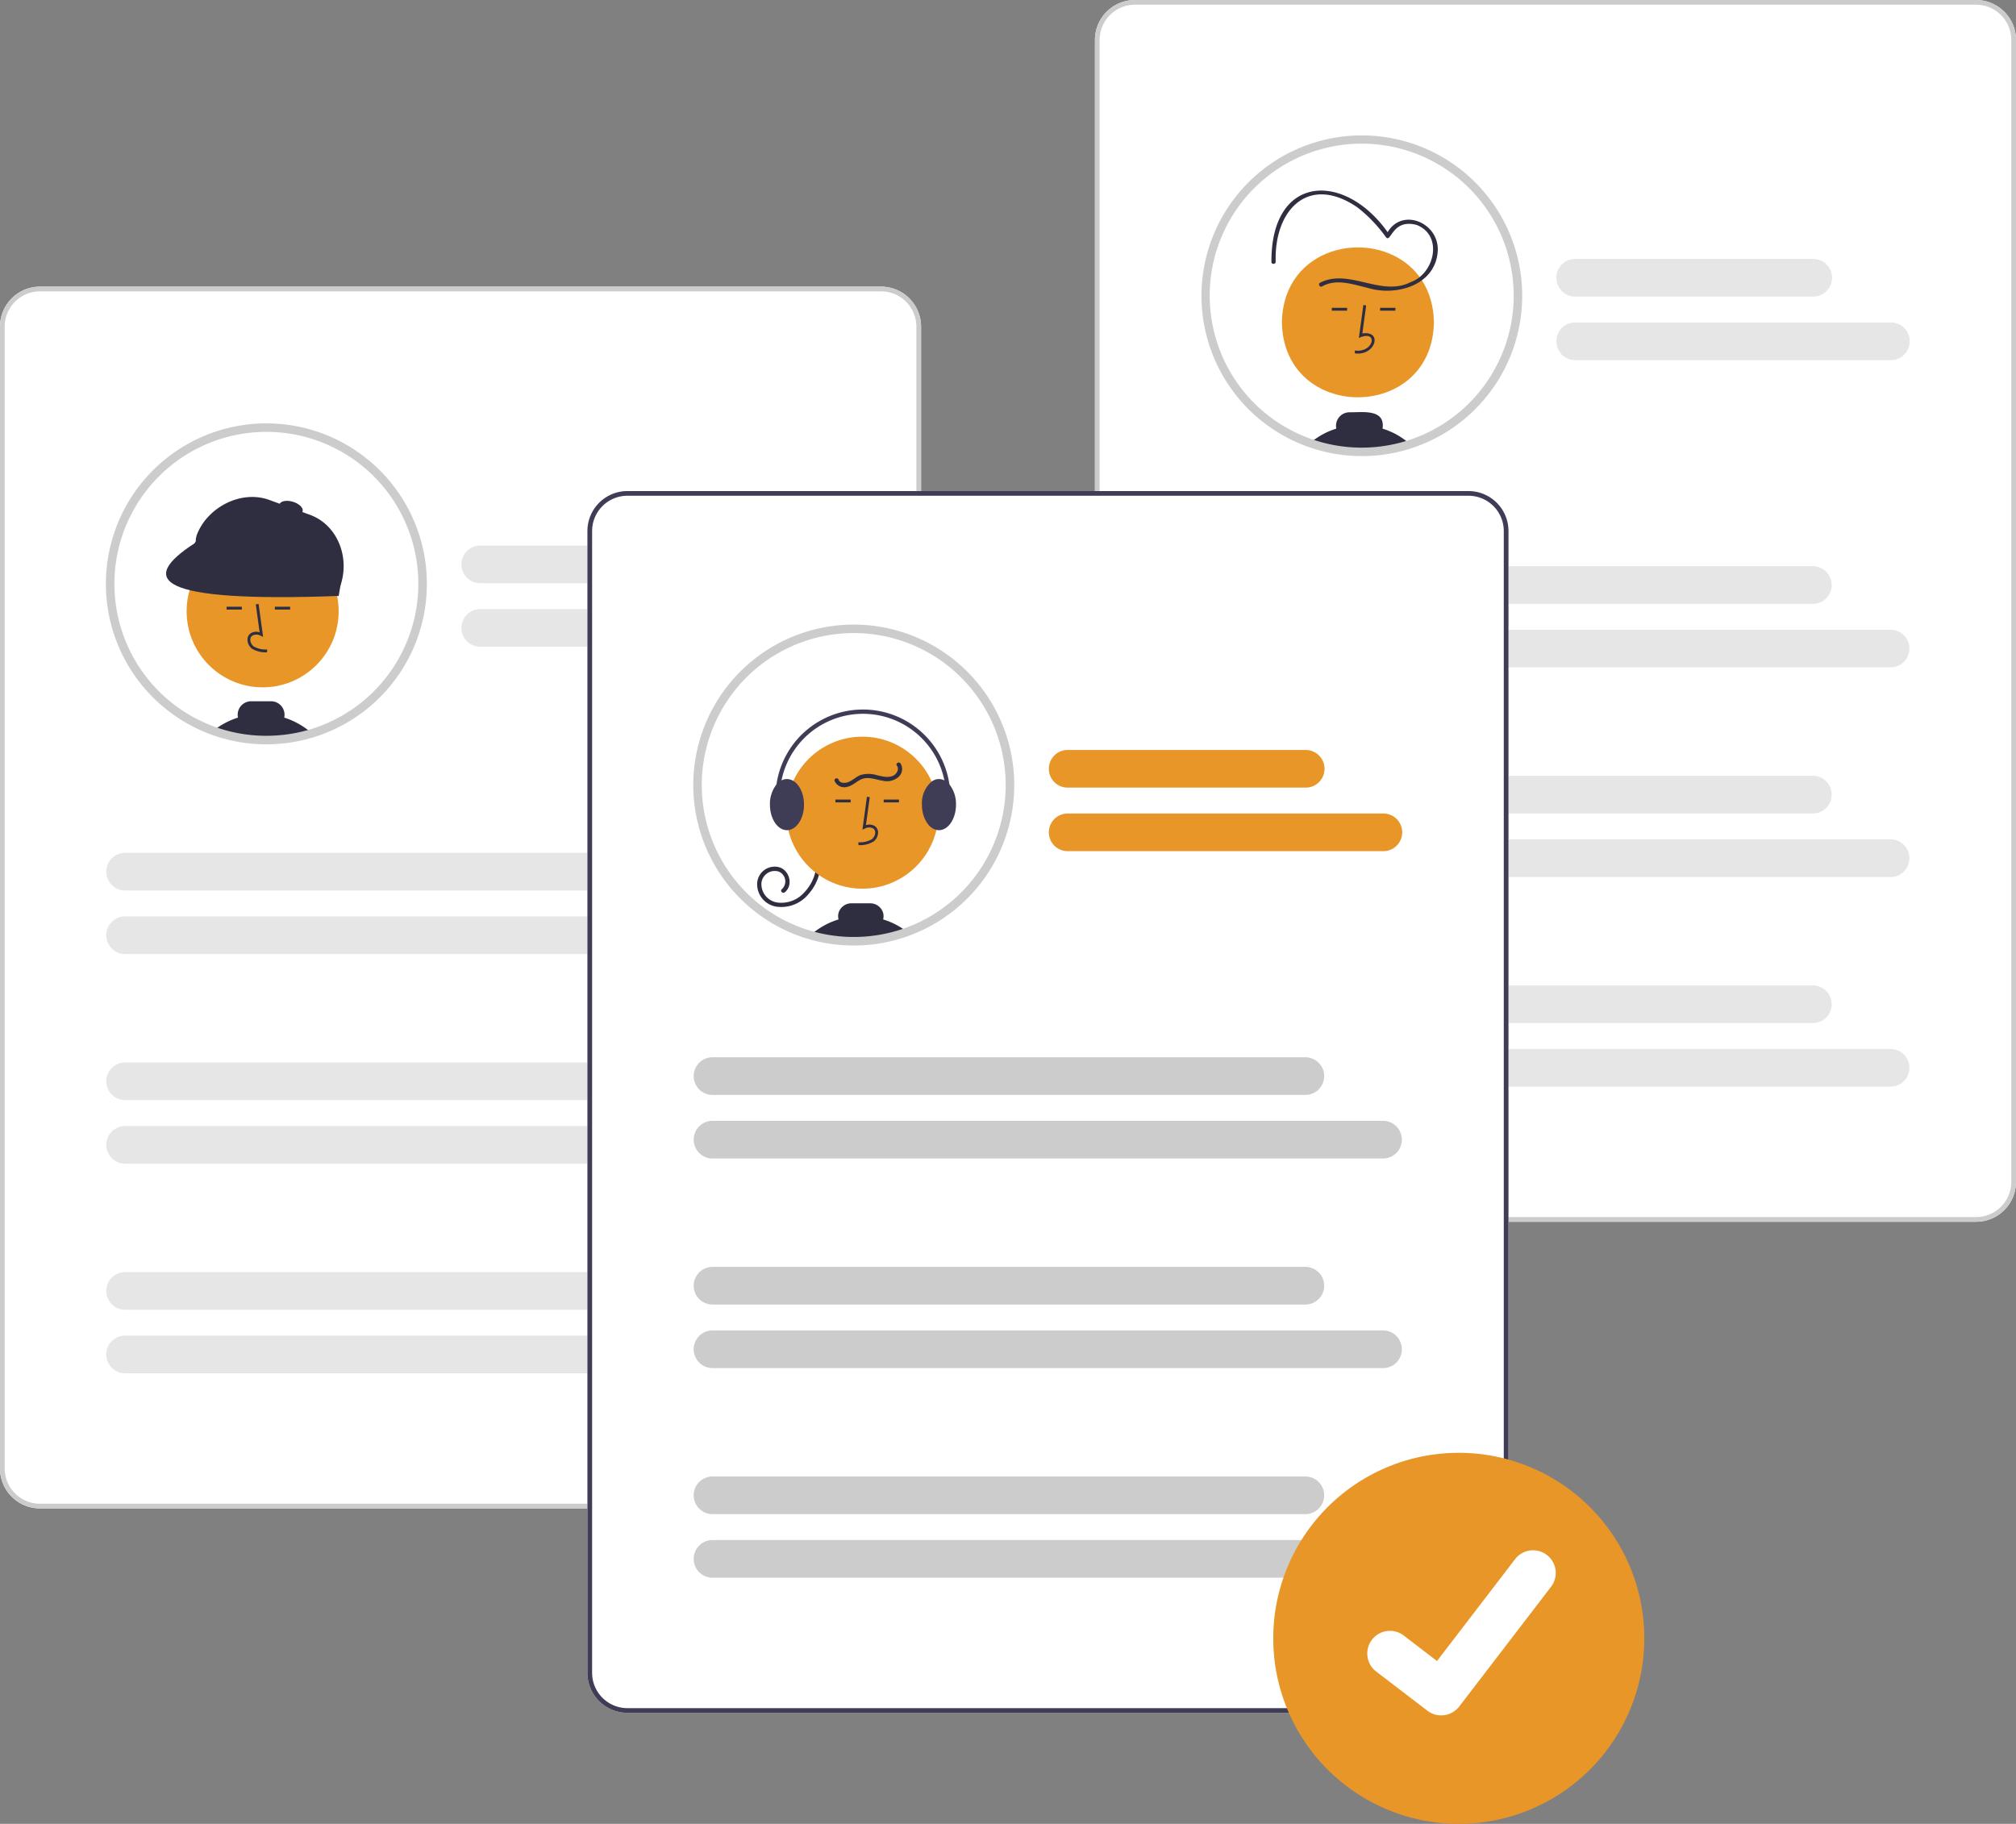 <svg xmlns="http://www.w3.org/2000/svg" width="501.81" height="454" viewBox="0 0 501.81 454">
  <rect x="0" y="0" width="501.81" height="454" fill="#808080" stroke="none"/>
  <g id="Group_12" data-name="Group 12" transform="translate(0 0.001)">
    <path id="Path_24" data-name="Path 24" d="M470.341,537.64H260.962a9.954,9.954,0,0,1-9.943-9.943V243.456a9.954,9.954,0,0,1,9.943-9.943h209.38a9.954,9.954,0,0,1,9.943,9.943V527.7a9.954,9.954,0,0,1-9.943,9.943Z" transform="translate(-251.019 -162.16)" fill="#fff"/>
    <path id="Path_25" data-name="Path 25" d="M366.925,321.2a38.9,38.9,0,0,1-26.847,36.987c-.233.074-.466.148-.7.219-1.011.311-2.036.576-3.079.8a38.228,38.228,0,0,1-5.731.8q-1.257.085-2.528.085a38.821,38.821,0,0,1-12.858-2.178l-.357-.127a38.892,38.892,0,1,1,52.1-36.584Z" transform="translate(-261.73 -175.873)" fill="#fff"/>
    <circle id="Ellipse_11" data-name="Ellipse 11" cx="18.921" cy="18.921" r="18.921" transform="translate(46.453 133.252)" fill="#e99629"/>
    <path id="Path_26" data-name="Path 26" d="M341.575,355.4l.02-.707a5.848,5.848,0,0,1-3.346-.756,2.174,2.174,0,0,1-.842-1.6,1.242,1.242,0,0,1,.408-1.023,2.142,2.142,0,0,1,2.188-.019l.585.268-1.122-8.2-.7.1.954,6.974a2.5,2.5,0,0,0-2.361.34,1.934,1.934,0,0,0-.658,1.588,2.875,2.875,0,0,0,1.131,2.147A6.512,6.512,0,0,0,341.575,355.4Z" transform="translate(-275.097 -193.031)" fill="#2f2e41"/>
    <rect id="Rectangle_77" data-name="Rectangle 77" width="3.808" height="0.707" transform="translate(56.395 151.028)" fill="#2f2e41"/>
    <rect id="Rectangle_78" data-name="Rectangle 78" width="3.808" height="0.707" transform="translate(68.415 151.028)" fill="#2f2e41"/>
    <path id="Path_27" data-name="Path 27" d="M342.52,381.125a3.462,3.462,0,0,0,.078-.707,3.364,3.364,0,0,0-3.359-3.359H334.29a3.362,3.362,0,0,0-3.359,3.359,3.268,3.268,0,0,0,.078.711,19,19,0,0,0-5.236,2.591c-.311.216-.619.449-.912.693l.357.127a38.819,38.819,0,0,0,12.858,2.178q1.273,0,2.528-.085a38.225,38.225,0,0,0,5.731-.8c1.043-.226,2.068-.491,3.079-.8A19.161,19.161,0,0,0,342.52,381.125Z" transform="translate(-271.771 -202.501)" fill="#2f2e41"/>
    <path id="Path_28" data-name="Path 28" d="M348.038,389.616a2.6,2.6,0,0,0-1.28.449,38.224,38.224,0,0,0,5.731-.8Z" transform="translate(-277.925 -205.933)" fill="#2f2e41"/>
    <path id="Path_29" data-name="Path 29" d="M352.6,330.3l-32.87-12.025a1.414,1.414,0,0,1-.842-1.814l.111-.526c2.567-7.017,11.075-11.433,18.092-8.866l10.115,3.7c7.017,2.567,10.067,10.876,7.5,17.893l-.293.795A1.414,1.414,0,0,1,352.6,330.3Z" transform="translate(-270.069 -182.625)" fill="#2f2e41"/>
    <path id="Path_30" data-name="Path 30" d="M351.484,333.342c-45.813,1.69-49.816-4.066-35.857-13.118l2.961-5.449,33.939,12.374Z" transform="translate(-267.18 -184.997)" fill="#2f2e41"/>
    <ellipse id="Ellipse_12" data-name="Ellipse 12" cx="1.591" cy="3.005" rx="1.591" ry="3.005" transform="translate(69.108 127.078) rotate(-73.27)" fill="#2f2e41"/>
    <path id="Path_31" data-name="Path 31" d="M327.625,360.74a39.853,39.853,0,0,1-13.209-2.237l-.369-.132a39.949,39.949,0,1,1,25.947.415c-.251.08-.488.155-.728.227-1,.309-2.07.587-3.158.823a39.363,39.363,0,0,1-5.89.818C329.366,360.711,328.492,360.74,327.625,360.74Zm0-77.777a37.833,37.833,0,0,0-12.855,73.413l.35.125a37.729,37.729,0,0,0,12.5,2.117c.82,0,1.646-.028,2.456-.083a37.3,37.3,0,0,0,5.578-.774c1.03-.223,2.036-.486,2.992-.779.237-.071.461-.142.686-.214a37.833,37.833,0,0,0-11.712-73.806Z" transform="translate(-261.319 -175.463)" fill="#ccc"/>
    <path id="Path_32" data-name="Path 32" d="M269.607,502.682" transform="translate(-256.242 -237.806)" fill="#f2f2f2"/>
    <path id="Path_33" data-name="Path 33" d="M470.341,537.64H260.962a9.954,9.954,0,0,1-9.943-9.943V243.456a9.954,9.954,0,0,1,9.943-9.943h209.38a9.954,9.954,0,0,1,9.943,9.943V527.7a9.954,9.954,0,0,1-9.943,9.943ZM260.962,234.683a8.783,8.783,0,0,0-8.773,8.773V527.7a8.783,8.783,0,0,0,8.773,8.773h209.38a8.783,8.783,0,0,0,8.773-8.773V243.456a8.783,8.783,0,0,0-8.773-8.773Z" transform="translate(-251.019 -162.16)" fill="#ccc"/>
    <path id="Path_34" data-name="Path 34" d="M474.7,332.529H415.456a4.687,4.687,0,0,1,0-9.374H474.7a4.687,4.687,0,0,1,0,9.374Z" transform="translate(-295.914 -187.352)" fill="#e6e6e6"/>
    <path id="Path_35" data-name="Path 35" d="M494.038,354.531H415.456a4.687,4.687,0,1,1,0-9.374h78.582a4.687,4.687,0,0,1,0,9.374Z" transform="translate(-295.914 -193.535)" fill="#e6e6e6"/>
    <path id="Path_36" data-name="Path 36" d="M440.063,438.921H292.5a4.687,4.687,0,0,1,0-9.374H440.063a4.687,4.687,0,0,1,0,9.374Z" transform="translate(-261.359 -217.252)" fill="#e6e6e6"/>
    <path id="Path_37" data-name="Path 37" d="M459.4,460.923H292.5a4.687,4.687,0,0,1,0-9.374H459.4a4.687,4.687,0,0,1,0,9.374Z" transform="translate(-261.359 -223.435)" fill="#e6e6e6"/>
    <path id="Path_38" data-name="Path 38" d="M440.063,511.494H292.5a4.687,4.687,0,0,1,0-9.374H440.063a4.687,4.687,0,0,1,0,9.374Z" transform="translate(-261.359 -237.648)" fill="#e6e6e6"/>
    <path id="Path_39" data-name="Path 39" d="M459.4,533.5H292.5a4.687,4.687,0,1,1,0-9.374H459.4a4.687,4.687,0,0,1,0,9.374Z" transform="translate(-261.359 -243.831)" fill="#e6e6e6"/>
    <path id="Path_40" data-name="Path 40" d="M440.063,584.067H292.5a4.687,4.687,0,1,1,0-9.374H440.063a4.687,4.687,0,0,1,0,9.374Z" transform="translate(-261.359 -258.043)" fill="#e6e6e6"/>
    <path id="Path_41" data-name="Path 41" d="M459.4,606.069H292.5a4.687,4.687,0,1,1,0-9.374H459.4a4.687,4.687,0,0,1,0,9.374Z" transform="translate(-261.359 -264.226)" fill="#e6e6e6"/>
    <path id="Path_42" data-name="Path 42" d="M849.421,438.4H640.04a9.954,9.954,0,0,1-9.943-9.943V144.211a9.954,9.954,0,0,1,9.943-9.943H849.421a9.954,9.954,0,0,1,9.943,9.943V428.453a9.954,9.954,0,0,1-9.943,9.943Z" transform="translate(-357.553 -134.268)" fill="#fff"/>
    <path id="Path_43" data-name="Path 43" d="M849.421,438.4H640.04a9.954,9.954,0,0,1-9.943-9.943V144.211a9.954,9.954,0,0,1,9.943-9.943H849.421a9.954,9.954,0,0,1,9.943,9.943V428.453a9.954,9.954,0,0,1-9.943,9.943ZM640.04,135.438a8.783,8.783,0,0,0-8.773,8.773V428.453a8.783,8.783,0,0,0,8.773,8.773H849.421a8.783,8.783,0,0,0,8.773-8.773V144.211a8.783,8.783,0,0,0-8.773-8.773Z" transform="translate(-357.553 -134.268)" fill="#ccc"/>
    <path id="Path_44" data-name="Path 44" d="M746.146,221.419a38.889,38.889,0,1,1-38.889-38.889A38.889,38.889,0,0,1,746.146,221.419Z" transform="translate(-368.309 -147.832)" fill="#fff"/>
    <path id="Path_45" data-name="Path 45" d="M732.666,238.585c-.425,24.871-37.42,24.867-37.842,0C695.249,213.713,732.245,213.717,732.666,238.585Z" transform="translate(-375.744 -158.343)" fill="#e99629"/>
    <path id="Path_46" data-name="Path 46" d="M720.089,251.908l-.02-.707c4.873.651,5.923-5.389,1.008-3.131l1.122-8.2.7.1-.954,6.974C727.12,246.171,725.206,252.615,720.089,251.908Z" transform="translate(-382.838 -163.947)" fill="#2f2e41"/>
    <rect id="Rectangle_79" data-name="Rectangle 79" width="3.808" height="0.707" transform="translate(343.526 76.622)" fill="#2f2e41"/>
    <rect id="Rectangle_80" data-name="Rectangle 80" width="3.808" height="0.707" transform="translate(331.505 76.622)" fill="#2f2e41"/>
    <path id="Path_47" data-name="Path 47" d="M722.619,281.06c.742-5.01-5.123-4.02-8.227-4.069a3.365,3.365,0,0,0-3.281,4.066,18.4,18.4,0,0,0-6.537,3.606,39.057,39.057,0,0,0,24.9.276A18.3,18.3,0,0,0,722.619,281.06Z" transform="translate(-378.484 -174.365)" fill="#2f2e41"/>
    <path id="Path_48" data-name="Path 48" d="M703.832,224.105c3.506-2.027,7.759-.472,11.381.378,6.872,2.113,16.509-.533,17.345-8.719.87-7.613-9.545-11.856-12.874-4.279l.969-.127c-10.8-16.044-29.575-15.436-29.451,6.622-.04.681,1.021.679,1.06,0-.4-13,8.2-21.883,20.365-13.53a35.828,35.828,0,0,1,7.11,7.444c1.266,1.419,1.542-4.693,7.6-3.092,6.671,2.584,4.494,12.136-1.468,14.233-7.367,3.764-15.346-3.534-22.575.154a.531.531,0,0,0,.535.916Z" transform="translate(-374.725 -152.812)" fill="#2f2e41"/>
    <path id="Path_49" data-name="Path 49" d="M706.869,260.978a39.916,39.916,0,1,1,12.369-1.954,39.915,39.915,0,0,1-12.369,1.954Zm0-77.777a37.833,37.833,0,1,0,37.828,37.83A37.834,37.834,0,0,0,706.869,183.2Z" transform="translate(-367.92 -147.442)" fill="#ccc"/>
    <path id="Path_50" data-name="Path 50" d="M853.783,233.285H794.535a4.687,4.687,0,0,1,0-9.374h59.247a4.687,4.687,0,1,1,0,9.374Z" transform="translate(-402.448 -159.461)" fill="#e6e6e6"/>
    <path id="Path_51" data-name="Path 51" d="M873.118,255.287H794.536a4.687,4.687,0,0,1,0-9.374h78.582a4.687,4.687,0,0,1,0,9.374Z" transform="translate(-402.449 -165.644)" fill="#e6e6e6"/>
    <path id="Path_52" data-name="Path 52" d="M819.143,339.676H671.582a4.687,4.687,0,0,1,0-9.374H819.143a4.687,4.687,0,0,1,0,9.374Z" transform="translate(-367.894 -189.361)" fill="#e6e6e6"/>
    <path id="Path_53" data-name="Path 53" d="M838.477,361.679h-166.9a4.687,4.687,0,0,1,0-9.374h166.9a4.687,4.687,0,0,1,0,9.374Z" transform="translate(-367.894 -195.544)" fill="#e6e6e6"/>
    <path id="Path_54" data-name="Path 54" d="M819.143,412.249H671.582a4.687,4.687,0,0,1,0-9.374H819.143a4.687,4.687,0,0,1,0,9.374Z" transform="translate(-367.894 -209.756)" fill="#e6e6e6"/>
    <path id="Path_55" data-name="Path 55" d="M838.477,434.252h-166.9a4.687,4.687,0,0,1,0-9.374h166.9a4.687,4.687,0,0,1,0,9.374Z" transform="translate(-367.894 -215.94)" fill="#e6e6e6"/>
    <path id="Path_56" data-name="Path 56" d="M819.143,484.823H671.582a4.687,4.687,0,0,1,0-9.374H819.143a4.687,4.687,0,0,1,0,9.374Z" transform="translate(-367.894 -230.152)" fill="#e6e6e6"/>
    <path id="Path_57" data-name="Path 57" d="M838.477,506.825h-166.9a4.687,4.687,0,0,1,0-9.374h166.9a4.687,4.687,0,0,1,0,9.374Z" transform="translate(-367.894 -236.335)" fill="#e6e6e6"/>
    <path id="Path_58" data-name="Path 58" d="M673.71,608.413H464.331a9.954,9.954,0,0,1-9.943-9.943V314.228a9.954,9.954,0,0,1,9.943-9.943H673.71a9.954,9.954,0,0,1,9.943,9.943V598.47a9.954,9.954,0,0,1-9.943,9.943Z" transform="translate(-308.172 -182.049)" fill="#fff"/>
    <path id="Path_59" data-name="Path 59" d="M492.506,390.862a38.771,38.771,0,0,0,11.433,27.544c.3.3.615.6.93.894a38.834,38.834,0,0,0,6.173,4.706c.424.262.849.513,1.283.757a38.666,38.666,0,0,0,7.028,3.086c.421.138.848.269,1.276.389a39.049,39.049,0,0,0,23.623-.665l.442-.159a38.892,38.892,0,1,0-52.188-36.552Z" transform="translate(-318.885 -195.451)" fill="#fff"/>
    <path id="Path_60" data-name="Path 60" d="M528.977,432.376a12.051,12.051,0,0,1-3.112,8.158,8.745,8.745,0,0,1-7.98,3.048,5.662,5.662,0,0,1-4.733-5.9,4.368,4.368,0,0,1,5.4-3.923c2.628.682,3.675,4.469,1.485,6.247-.525.427-1.28-.319-.75-.75a2.649,2.649,0,0,0-.747-4.391,3.329,3.329,0,0,0-4.336,2.943,4.641,4.641,0,0,0,4.032,4.76,7.633,7.633,0,0,0,6.688-2.58,10.944,10.944,0,0,0,3-7.616.531.531,0,0,1,1.061,0Z" transform="translate(-324.68 -217.903)" fill="#2f2e41"/>
    <circle id="Ellipse_13" data-name="Ellipse 13" cx="18.921" cy="18.921" r="18.921" transform="translate(195.733 183.373)" fill="#e99629"/>
    <path id="Path_61" data-name="Path 61" d="M548.223,422.161l-.02-.707a5.848,5.848,0,0,0,3.346-.756,2.174,2.174,0,0,0,.842-1.6,1.243,1.243,0,0,0-.408-1.023,2.142,2.142,0,0,0-2.188-.019l-.585.268,1.122-8.2.7.1-.954,6.974a2.5,2.5,0,0,1,2.361.34,1.934,1.934,0,0,1,.658,1.588,2.875,2.875,0,0,1-1.131,2.147A6.514,6.514,0,0,1,548.223,422.161Z" transform="translate(-334.538 -211.794)" fill="#2f2e41"/>
    <rect id="Rectangle_81" data-name="Rectangle 81" width="3.808" height="0.707" transform="translate(219.96 199.028)" fill="#2f2e41"/>
    <rect id="Rectangle_82" data-name="Rectangle 82" width="3.808" height="0.707" transform="translate(207.941 199.028)" fill="#2f2e41"/>
    <path id="Path_62" data-name="Path 62" d="M531.622,454.949a39.048,39.048,0,0,0,23.623-.665l.442-.159a18.835,18.835,0,0,0-5.992-3.1,3.015,3.015,0,0,0-.007-1.662,3.344,3.344,0,0,0-3.235-2.347h-4.61a3.332,3.332,0,0,0-3.228,2.344,3.028,3.028,0,0,0-.007,1.665,18.851,18.851,0,0,0-5.345,2.62q-.493.345-.954.721C532.075,454.557,531.845,454.752,531.622,454.949Z" transform="translate(-329.878 -222.163)" fill="#2f2e41"/>
    <path id="Path_63" data-name="Path 63" d="M570.193,410.358c0,3.189,1.57,5.833,3.61,6.293a2.916,2.916,0,0,0,.633.071c2.337,0,4.242-2.853,4.242-6.364a7.815,7.815,0,0,0-1.633-5.013,4.093,4.093,0,0,0-1.248-1.015,2.959,2.959,0,0,0-1.361-.336,3.1,3.1,0,0,0-1.807.608A7.083,7.083,0,0,0,570.193,410.358Z" transform="translate(-340.718 -210.071)" fill="#3f3d56"/>
    <path id="Path_64" data-name="Path 64" d="M517.578,410.358c0,2.743,1.16,5.084,2.786,5.978a3.02,3.02,0,0,0,1.457.385,2.742,2.742,0,0,0,.339-.021c2.178-.258,3.9-3,3.9-6.342,0-2.676-1.107-4.971-2.669-5.908a3.032,3.032,0,0,0-1.573-.456,2.958,2.958,0,0,0-1.361.336,4.116,4.116,0,0,0-1.252,1.018,7.83,7.83,0,0,0-1.63,5.01Z" transform="translate(-325.93 -210.071)" fill="#3f3d56"/>
    <path id="Path_65" data-name="Path 65" d="M521.18,408.961a.531.531,0,0,0,.5-.7,20.681,20.681,0,1,1,39.839-2.324.53.53,0,1,0,1.038.219,21.743,21.743,0,1,0-41.881,2.445.53.53,0,0,0,.5.361Z" transform="translate(-326.483 -203.306)" fill="#3f3d56"/>
    <path id="Path_66" data-name="Path 66" d="M556.366,398.5a2.652,2.652,0,0,1-.41,3.283,4.439,4.439,0,0,1-4.087,1.007c-1.6-.239-3.289-.987-4.9-.483-1.377.43-2.359,1.679-3.79,1.992a2.628,2.628,0,0,1-3.231-1.443c-.214-.65.81-.928,1.023-.282.288.875,1.53.857,2.242.615,1.141-.388,2.02-1.333,3.141-1.784a6.874,6.874,0,0,1,4.1.011c1.269.286,2.729.709,3.992.176.935-.395,1.679-1.639,1.007-2.557-.4-.551.516-1.081.916-.535Z" transform="translate(-332.208 -208.461)" fill="#2f2e41"/>
    <path id="Path_67" data-name="Path 67" d="M530.982,430.4a39.874,39.874,0,0,1-11.059-1.555c-.422-.119-.866-.254-1.312-.4a39.844,39.844,0,0,1-7.218-3.17c-.431-.241-.863-.5-1.32-.778a39.982,39.982,0,0,1-6.34-4.833c-.321-.3-.64-.607-.951-.914A39.946,39.946,0,1,1,544.644,428l-.448.161A39.857,39.857,0,0,1,530.982,430.4Zm0-77.777a37.83,37.83,0,0,0-26.706,64.621c.293.29.6.583.9.87a37.862,37.862,0,0,0,6,4.578c.433.267.84.507,1.247.735a37.706,37.706,0,0,0,6.837,3c.42.138.835.264,1.235.376a37.988,37.988,0,0,0,22.986-.644l.428-.154a37.833,37.833,0,0,0-12.936-73.383Z" transform="translate(-318.472 -195.041)" fill="#ccc"/>
    <path id="Path_68" data-name="Path 68" d="M673.71,608.413H464.331a9.954,9.954,0,0,1-9.943-9.943V314.228a9.954,9.954,0,0,1,9.943-9.943H673.71a9.954,9.954,0,0,1,9.943,9.943V598.47a9.954,9.954,0,0,1-9.943,9.943ZM464.331,305.455a8.783,8.783,0,0,0-8.773,8.773V598.47a8.783,8.783,0,0,0,8.773,8.773H673.71a8.783,8.783,0,0,0,8.773-8.773V314.228a8.783,8.783,0,0,0-8.773-8.773Z" transform="translate(-308.172 -182.049)" fill="#3f3d56"/>
    <path id="Path_69" data-name="Path 69" d="M678.073,403.3H618.825a4.687,4.687,0,0,1,0-9.374h59.247a4.687,4.687,0,0,1,0,9.374Z" transform="translate(-353.068 -207.242)" fill="#e99629"/>
    <path id="Path_70" data-name="Path 70" d="M697.407,425.3H618.825a4.687,4.687,0,0,1,0-9.374h78.582a4.687,4.687,0,0,1,0,9.374Z" transform="translate(-353.068 -213.425)" fill="#e99629"/>
    <path id="Path_71" data-name="Path 71" d="M643.432,509.693H495.87a4.687,4.687,0,1,1,0-9.374H643.432a4.687,4.687,0,0,1,0,9.374Z" transform="translate(-318.513 -237.141)" fill="#ccc"/>
    <path id="Path_72" data-name="Path 72" d="M662.766,531.7H495.87a4.687,4.687,0,1,1,0-9.374h166.9a4.687,4.687,0,0,1,0,9.374Z" transform="translate(-318.513 -243.325)" fill="#ccc"/>
    <path id="Path_73" data-name="Path 73" d="M643.432,582.266H495.87a4.687,4.687,0,1,1,0-9.374H643.432a4.687,4.687,0,0,1,0,9.374Z" transform="translate(-318.513 -257.537)" fill="#ccc"/>
    <path id="Path_74" data-name="Path 74" d="M662.766,604.269H495.87a4.687,4.687,0,0,1,0-9.374h166.9a4.687,4.687,0,1,1,0,9.374Z" transform="translate(-318.513 -263.721)" fill="#ccc"/>
    <path id="Path_75" data-name="Path 75" d="M643.432,654.839H495.87a4.687,4.687,0,0,1,0-9.374H643.432a4.687,4.687,0,1,1,0,9.374Z" transform="translate(-318.513 -277.933)" fill="#ccc"/>
    <path id="Path_76" data-name="Path 76" d="M662.766,676.842H495.87a4.687,4.687,0,0,1,0-9.374h166.9a4.687,4.687,0,1,1,0,9.374Z" transform="translate(-318.513 -284.116)" fill="#ccc"/>
    <path id="Path_77" data-name="Path 77" d="M738.011,637.268a46.18,46.18,0,1,0,0,92.36h0a46.18,46.18,0,1,0,0-92.361Z" transform="translate(-374.902 -275.629)" fill="#e99629"/>
    <path id="f276b720-7c73-4755-84a7-b208d54eb1fc" d="M742.8,712.111a5.6,5.6,0,0,1-3.372-1.12l-.06-.045-12.7-9.715a5.644,5.644,0,1,1,6.867-8.958l8.226,6.308L761.2,673.222a5.641,5.641,0,0,1,7.909-1.045h0l-.121.168.124-.168a5.648,5.648,0,0,1,1.043,7.911L747.292,709.9a5.644,5.644,0,0,1-4.489,2.2Z" transform="translate(-384.071 -285.112)" fill="#fff"/>
  </g>
</svg>
